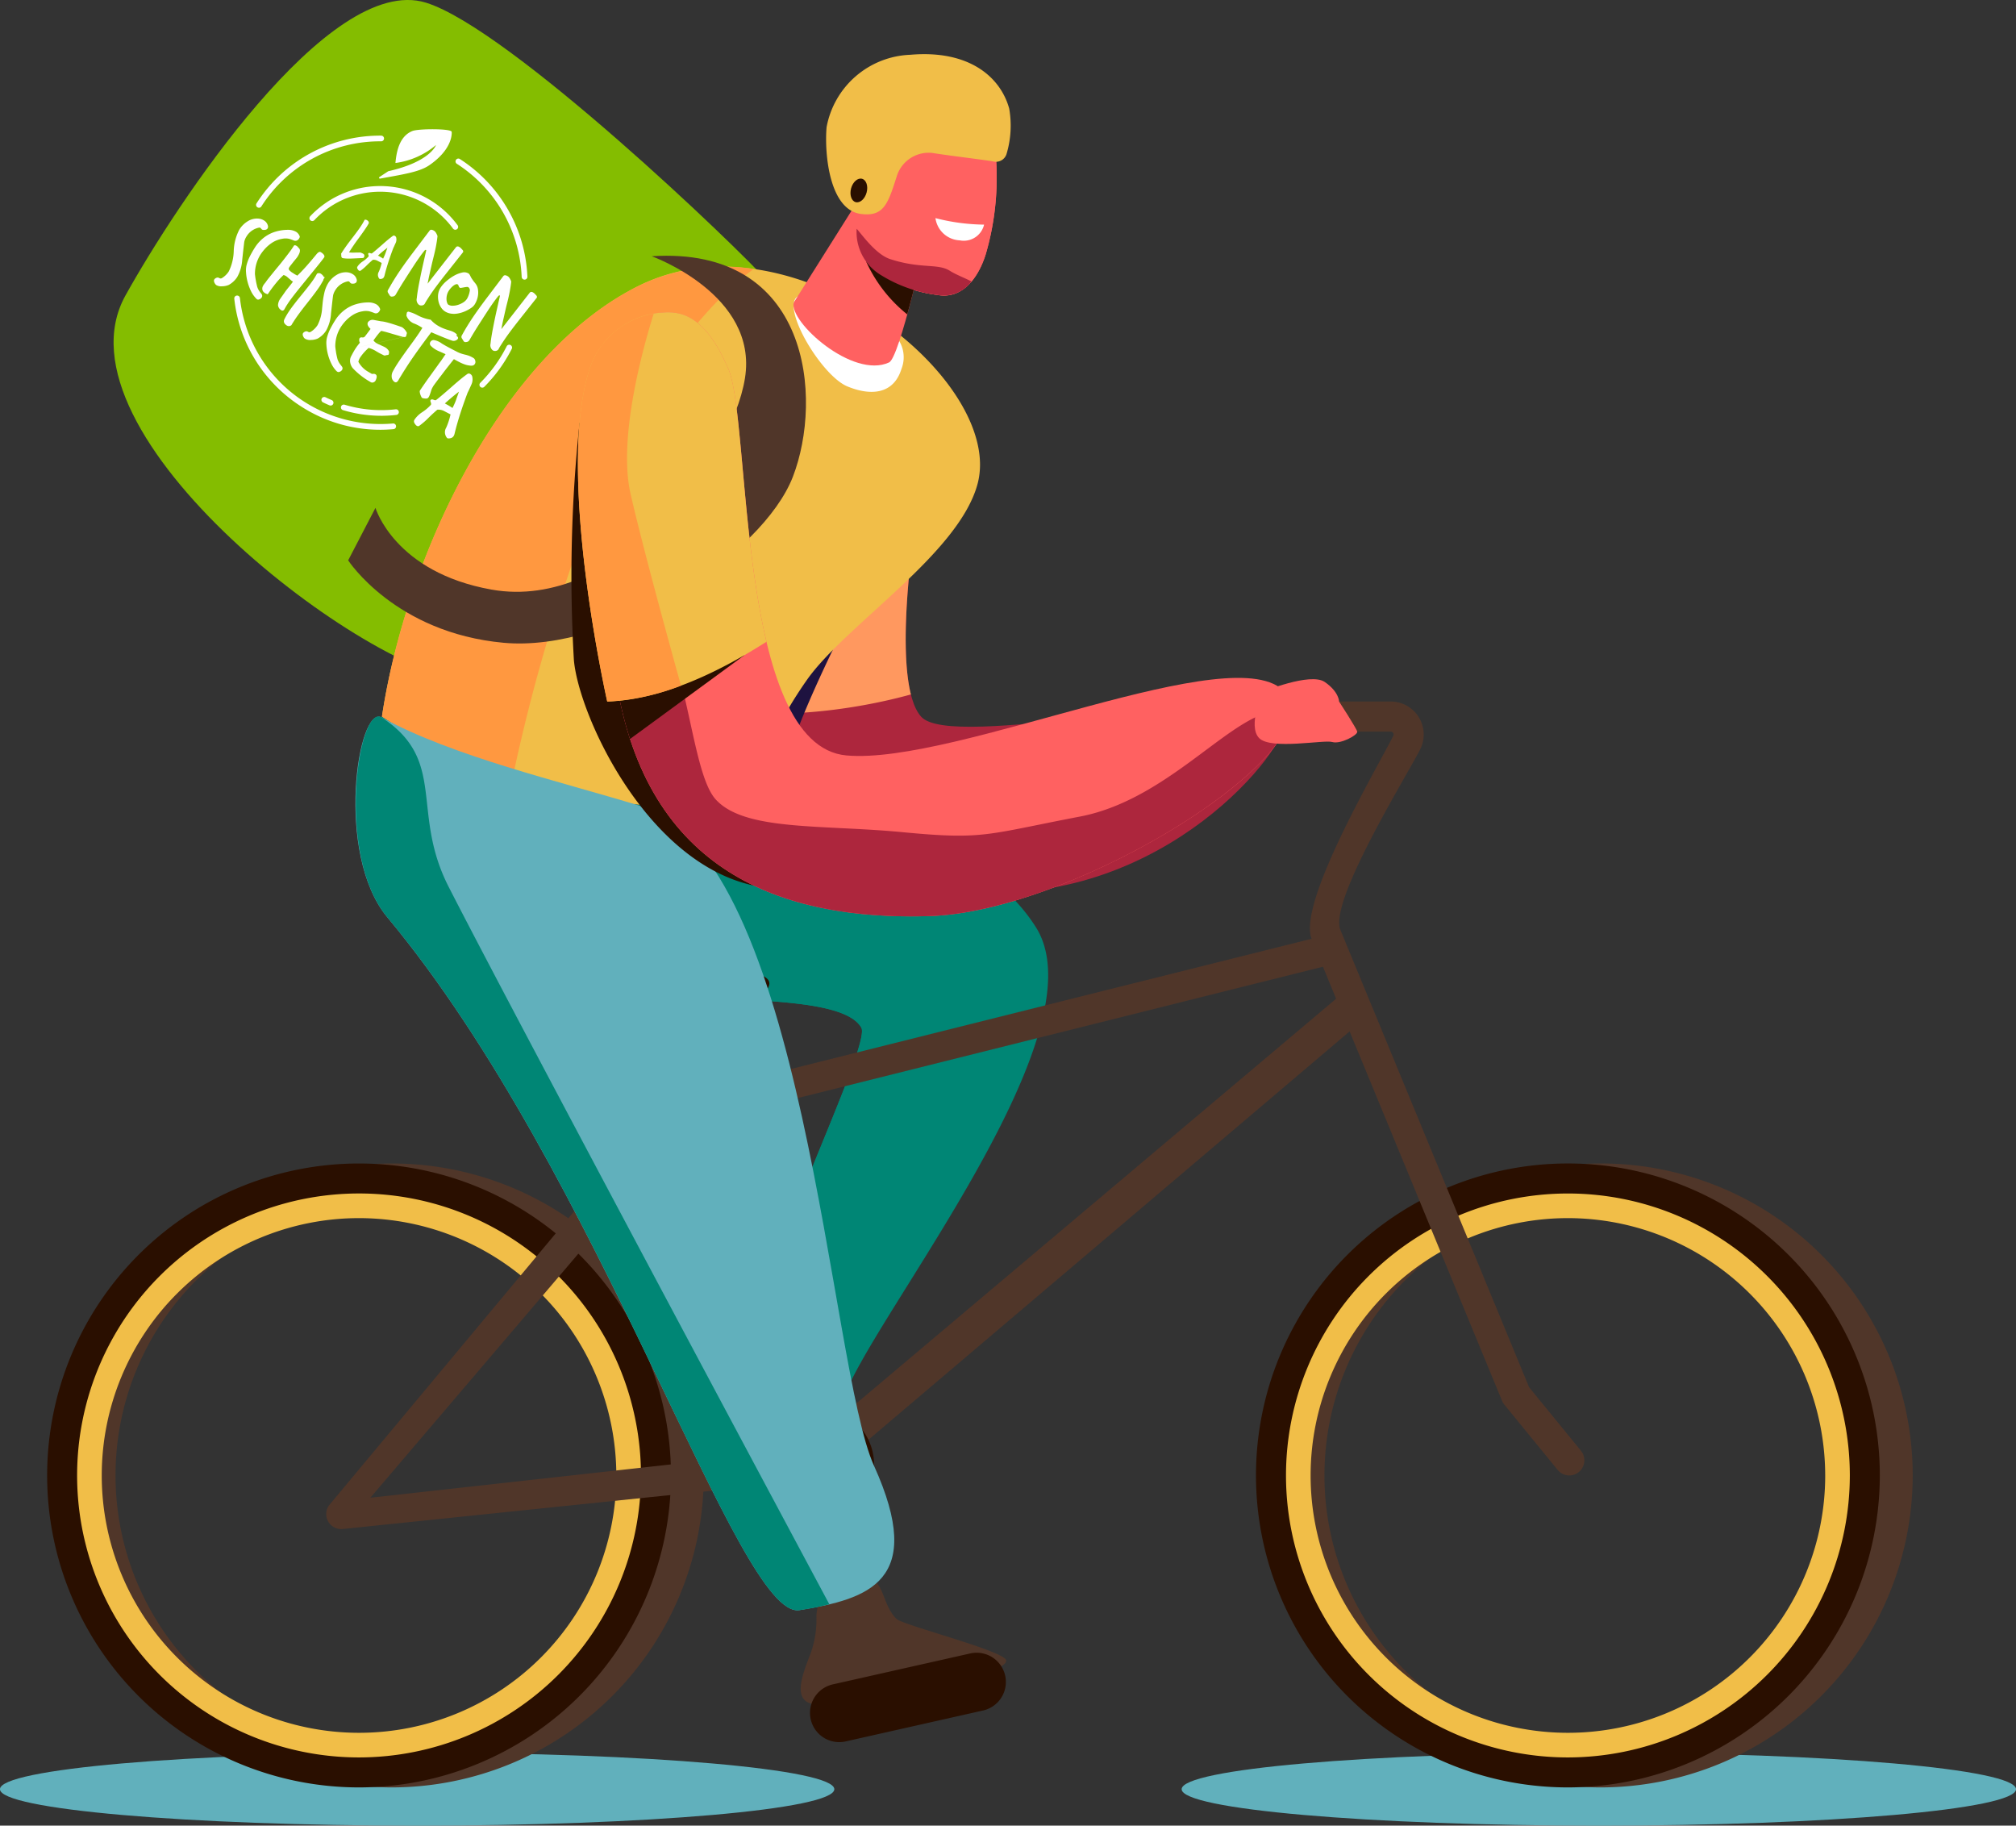 <svg xmlns="http://www.w3.org/2000/svg" width="166.719" height="150.951" viewBox="0 0 166.719 150.951">
  <rect x="0" y="0" width="166.719" height="150.951" fill="#333333" stroke="none"/>
  <g id="delivery-biker" transform="translate(10.094)">
    <path id="Path_8428" data-name="Path 8428" d="M934.817,333.262c0,1.664-15.445,3.014-34.5,3.014s-34.5-1.35-34.5-3.014,15.445-3.014,34.5-3.014S934.817,331.6,934.817,333.262Z" transform="translate(-875.914 -185.324)" fill="#61b0bc"/>
    <path id="Path_8429" data-name="Path 8429" d="M934.817,333.262c0,1.664-15.445,3.014-34.5,3.014s-34.5-1.35-34.5-3.014,15.445-3.014,34.5-3.014S934.817,331.6,934.817,333.262Z" transform="translate(-778.191 -185.324)" fill="#61b0bc"/>
    <path id="Path_5261" data-name="Path 5261" d="M4930.7,1206.533a8.323,8.323,0,0,0,.546-3.147,3.1,3.1,0,0,1,1.751-2.831c.943-.456,2.025-.8,2.689-.46,1.232.639,1.021,2.242,2.178,3.41.5.509,8.776,2.611,9.06,3.4.47,1.313-13.513,4.4-16.129,3.611C4929.426,1210.1,4929.947,1208.441,4930.7,1206.533Z" transform="translate(-4873.822 -1069.651)" fill="#503629"/>
    <path id="Path_5262" data-name="Path 5262" d="M4934.646,1225.818l11.363-2.557a2.417,2.417,0,0,1,2.889,1.827h0a2.417,2.417,0,0,1-1.828,2.889l-11.363,2.557a2.416,2.416,0,0,1-2.888-1.827h0A2.417,2.417,0,0,1,4934.646,1225.818Z" transform="translate(-4875.868 -1086.547)" fill="#2a0f00"/>
    <g id="Group_1885" data-name="Group 1885" transform="translate(-6.196 0)">
      <g id="Group_1872" data-name="Group 1872" transform="translate(27.152 59.252)">
        <path id="Path_5263" data-name="Path 5263" d="M4811.756,944.763c8.905,3.189,20.021,2.785,20.021,2.785s17.77-.246,24.067,9.749c5.844,9.276-15.626,34.707-16.121,39.819s-3.219,4.832-7.76,2.029,10.511-31.682,9.437-33.551c-3.068-5.339-37.335,1.928-39.649-11.813a45.56,45.56,0,0,1,0-13.909A48.794,48.794,0,0,0,4811.756,944.763Z" transform="translate(-4801.221 -939.872)" fill="#008675"/>
        <path id="Path_5264" data-name="Path 5264" d="M4810.437,968.3c9.9,3.848,26.892,4.108,32.017,7.654,9.412,6.513-1.2,19.325-4.786,28-1.4,3.371-4.138,7.5-3.846,11.639-.58-.292-1.2-.644-1.858-1.05-4.54-2.8,10.511-31.682,9.437-33.551-3.068-5.339-37.335,1.928-39.649-11.813a42.784,42.784,0,0,1-.513-8.12C4802.59,963.369,4805.243,966.278,4810.437,968.3Z" transform="translate(-4801.22 -955.272)" fill="#008675"/>
      </g>
      <path id="Path_5265" data-name="Path 5265" d="M5054.222,933.675a5.121,5.121,0,0,1,3.958-1.7c2.31.22,3.9.5,3.243,2.146s-2.418,2.2-4.177,2.087S5050.758,936.2,5054.222,933.675Z" transform="translate(-4957.053 -874.864)" fill="#ad263d"/>
      <path id="Path_5266" data-name="Path 5266" d="M4915.158,882.363s-2.033,12.852.5,15.711,25.211-2.712,29.944,0c1.564.9-7.5,13.825-22.566,14.541s-28.065-10.75-26.27-15.7S4915.158,882.363,4915.158,882.363Z" transform="translate(-4843.387 -838.822)" fill="#ad263d"/>
      <path id="Path_5267" data-name="Path 5267" d="M4776.021,746.225c-2.278-2.6-21.323-20.887-28.243-23.022-8.081-2.493-20.725,16.791-24.848,24.214-6.39,11.507,20.257,31.5,28.391,31.865S4782.1,753.174,4776.021,746.225Z" transform="translate(-4716.454 -722.983)" fill="#84bd00"/>
      <g id="Group_1880" data-name="Group 1880" transform="translate(0 58.007)">
        <g id="Group_1873" data-name="Group 1873" transform="translate(2.715 38.195)">
          <path id="Path_5268" data-name="Path 5268" d="M4763.359,1100.92a25.794,25.794,0,1,0-25.795,25.794A25.824,25.824,0,0,0,4763.359,1100.92Zm-2.942,0a22.853,22.853,0,1,1-22.853-22.853A22.878,22.878,0,0,1,4760.417,1100.92Z" transform="translate(-4711.771 -1075.126)" fill="#503629"/>
        </g>
        <g id="Group_1877" data-name="Group 1877" transform="translate(99.97 38.195)">
          <g id="Group_1874" data-name="Group 1874" transform="translate(2.715)">
            <path id="Path_5269" data-name="Path 5269" d="M5129.3,1100.92a25.795,25.795,0,1,0-25.794,25.794A25.823,25.823,0,0,0,5129.3,1100.92Zm-2.941,0a22.853,22.853,0,1,1-22.853-22.853A22.878,22.878,0,0,1,5126.354,1100.92Z" transform="translate(-5077.706 -1075.126)" fill="#503629"/>
          </g>
          <g id="Group_1875" data-name="Group 1875">
            <path id="Path_5270" data-name="Path 5270" d="M5119.357,1100.92a25.795,25.795,0,1,0-25.795,25.794A25.824,25.824,0,0,0,5119.357,1100.92Zm-2.942,0a22.853,22.853,0,1,1-22.853-22.853A22.878,22.878,0,0,1,5116.416,1100.92Z" transform="translate(-5067.768 -1075.126)" fill="#2a0f00"/>
          </g>
          <g id="Group_1876" data-name="Group 1876" transform="translate(2.48 2.48)">
            <path id="Path_5271" data-name="Path 5271" d="M5123.475,1107.519a23.314,23.314,0,1,0-23.314,23.314A23.341,23.341,0,0,0,5123.475,1107.519Zm-2.036,0a21.278,21.278,0,1,1-21.278-21.278A21.3,21.3,0,0,1,5121.438,1107.519Z" transform="translate(-5076.846 -1084.204)" fill="#f1be48"/>
          </g>
        </g>
        <g id="Group_1878" data-name="Group 1878" transform="translate(0 38.195)">
          <path id="Path_5272" data-name="Path 5272" d="M4753.42,1100.92a25.794,25.794,0,1,0-25.794,25.794A25.824,25.824,0,0,0,4753.42,1100.92Zm-2.941,0a22.853,22.853,0,1,1-22.853-22.853A22.879,22.879,0,0,1,4750.479,1100.92Z" transform="translate(-4701.831 -1075.126)" fill="#2a0f00"/>
        </g>
        <g id="Group_1879" data-name="Group 1879" transform="translate(2.48 40.675)">
          <path id="Path_5273" data-name="Path 5273" d="M4757.538,1107.519a23.315,23.315,0,1,0-23.314,23.314A23.341,23.341,0,0,0,4757.538,1107.519Zm-2.037,0a21.278,21.278,0,1,1-21.278-21.278A21.3,21.3,0,0,1,4755.5,1107.519Z" transform="translate(-4710.909 -1084.204)" fill="#f1be48"/>
        </g>
        <path id="Path_5274" data-name="Path 5274" d="M4890.326,998.186a1.244,1.244,0,0,1-2.2.662l-4.411-5.4a1.246,1.246,0,0,1-.187-.312l-12.606-30.546-43.1,36.569-.01.012c-.02.027-.042.053-.064.078s-.037.039-.055.058-.038.037-.057.055l-.043.035c-.021.018-.045.035-.067.051l-.04.027c-.028.018-.057.035-.086.051l-.029.016a1.24,1.24,0,0,1-.262.1l-.018,0c-.038.009-.076.016-.115.021l-.048,0-.057.006-39.282,4.071h-.057a1.245,1.245,0,0,1-1.031-1.94l27.022-32.411-4.028-9.273a1.245,1.245,0,0,1,2.284-.992l3.842,8.848,52.153-13.041c-1.151-2.961,5.314-13.941,6.759-16.779a.241.241,0,0,0-.214-.35h-13.979a1.245,1.245,0,1,1,0-2.489h13.979a2.73,2.73,0,0,1,2.433,3.968c-1.15,2.258-7.561,12.572-6.593,14.915l15.606,37.817,4.295,5.258A1.234,1.234,0,0,1,4890.326,998.186Zm-65.34-.921-10.324-25.12-24.721,29Zm44.82-37.377-1.092-2.647-52.129,13.032,10.528,25.617Z" transform="translate(-4763.209 -935.316)" fill="#503629"/>
        <path id="Path_5275" data-name="Path 5275" d="M4926.679,1153.59a4.789,4.789,0,1,1-4.789-4.789A4.789,4.789,0,0,1,4926.679,1153.59Z" transform="translate(-4858.291 -1090.479)" fill="#2a0f00"/>
      </g>
      <g id="Group_1881" data-name="Group 1881" transform="translate(53.294 43.541)">
        <path id="Path_5276" data-name="Path 5276" d="M4896.912,897.185a2.494,2.494,0,0,1,.08-.268c1.795-4.948,18.4-14.555,18.4-14.555s-1.479,9.357-.342,13.879C4912.242,897.022,4904.532,898.79,4896.912,897.185Z" transform="translate(-4896.912 -882.363)" fill="#ff985f"/>
      </g>
      <path id="Path_5277" data-name="Path 5277" d="M4904.383,926.164a6.993,6.993,0,0,1-1.582,3.538c-4.426-3.279-6.89-7.079-6.04-9.42a5.681,5.681,0,0,1,.743-1.329l11.55-4.443S4904.713,923.09,4904.383,926.164Z" transform="translate(-4843.387 -862.187)" fill="#1e1240"/>
      <path id="Path_5278" data-name="Path 5278" d="M4842.747,1020c-4.591.659-15.8-.163-17.417-2.995s1.484-3.822,9.856-3.272,17.667,0,15.517,2.419S4847.337,1019.337,4842.747,1020Z" transform="translate(-4791.29 -934.195)" fill="#2a0f00"/>
      <path id="Path_5279" data-name="Path 5279" d="M4813.167,845.8a48.775,48.775,0,0,1-10-4.891c1.98-13.182,9.9-30.058,21.329-35.664,12.656-6.2,30.215,7.875,27.928,16.425-1.546,5.776-10.842,11.609-14.079,16.161a35.752,35.752,0,0,0-5.151,10.753S4822.072,848.992,4813.167,845.8Z" transform="translate(-4775.479 -781.661)" fill="#f1be48"/>
      <path id="Path_5280" data-name="Path 5280" d="M4935.838,814.931a2.618,2.618,0,0,1,.89,3.072c-.648,2.1-2.519,2.261-4.478,1.451s-4.917-5.572-4.376-7.093S4934.051,812.381,4935.838,814.931Z" transform="translate(-4866.075 -787.506)" fill="#fff"/>
      <path id="Path_5281" data-name="Path 5281" d="M4824.491,805.25a16.088,16.088,0,0,1,9.428-1.347c-3.032,2.114-8.208,7.963-11.626,15.514a146.294,146.294,0,0,0-8.341,26.656c-.263-.087-.525-.176-.784-.269a48.765,48.765,0,0,1-10-4.891C4805.142,827.732,4813.057,810.856,4824.491,805.25Z" transform="translate(-4775.479 -781.661)" fill="#ff9840"/>
      <path id="Path_5282" data-name="Path 5282" d="M4797.786,956.468c17.7,21.239,29.013,58.12,34.088,57.292,5.7-.93,10.5-2.359,6.16-11.942-3.721-8.212-5.667-50.38-19.39-54.574-6.679-2.042-15.373-4.053-21.316-7.293C4795.343,938.868,4793.433,951.244,4797.786,956.468Z" transform="translate(-4769.656 -880.628)" fill="#61b0bc"/>
      <path id="Path_5283" data-name="Path 5283" d="M4797.872,956.416c17.7,21.239,29.015,58.132,34.088,57.291a20.561,20.561,0,0,0,2.465-.488s-25.566-47.749-31.478-59.314c-3.179-6.219-.089-10.419-5.533-14.007C4795.526,938.654,4793.518,951.192,4797.872,956.416Z" transform="translate(-4769.741 -880.576)" fill="#008675"/>
      <path id="Path_5284" data-name="Path 5284" d="M4818.063,800.429s8.824,3.16,7.709,10.086-10.646,19.313-20.957,17.477c-8.026-1.429-9.6-6.758-9.6-6.758l-2.257,4.339s3.884,5.992,12.848,6.816,21.422-7.235,23.93-13.73S4831.169,799.578,4818.063,800.429Z" transform="translate(-4768.063 -779.242)" fill="#503629"/>
      <path id="Path_5285" data-name="Path 5285" d="M4861.109,850.918a119.529,119.529,0,0,0-.472,19.619c.394,4.529,5.952,16.729,14.877,18.652C4882.127,890.614,4861.109,850.918,4861.109,850.918Z" transform="translate(-4817.076 -815.967)" fill="#2a0f00"/>
      <path id="Path_5286" data-name="Path 5286" d="M4872.136,817.517c1.541-.11,3.508.3,5.388,4.681s.654,31.137,9.758,31.946,32.2-9.923,36.284-5.212-17.173,18.119-29.415,18.495-23.393-3.674-25.9-19.443S4863.644,818.123,4872.136,817.517Z" transform="translate(-4821.181 -791.681)" fill="#ff6161"/>
      <path id="Path_5287" data-name="Path 5287" d="M4870.854,907.481c-.441-2.78-.87-5.507-1.231-8.118a13.524,13.524,0,0,1,2.317.76c4.844,2.113,4.741,14.521,7.131,17.152s8.7,2.067,15.456,2.711,6.871.2,14.672-1.292,13.156-9.407,16.97-8.68a4.864,4.864,0,0,1,.488.12c-.683,5.624-18.919,16.453-29.9,16.79C4884.513,927.3,4873.36,923.25,4870.854,907.481Z" transform="translate(-4823.783 -851.178)" fill="#ad263d"/>
      <path id="Path_5288" data-name="Path 5288" d="M5068.02,929.59s3.948-1.629,5.138-.815,1.19,1.621,1.19,1.621,1.441,2.213,1.5,2.489-1.377,1.061-2.067.856-5.087.673-6.051-.33S5068.02,929.59,5068.02,929.59Z" transform="translate(-4967.506 -872.389)" fill="#ff6161"/>
      <g id="Group_1883" data-name="Group 1883" transform="translate(61.717 4.477)">
        <path id="Path_5289" data-name="Path 5289" d="M4934.092,777.782l-6.328,10.049c-.4,1.585,4.894,6.345,7.89,4.946.877-.409,3.034-10.19,3.034-10.19Z" transform="translate(-4927.742 -767.288)" fill="#ff6161"/>
        <path id="Path_5290" data-name="Path 5290" d="M4951.389,760.044l-3.949,5.542a4.152,4.152,0,0,0,1.323,5.637,11.472,11.472,0,0,0,4.786,1.707c1.831.338,3.265-1.073,3.988-3.386a22.642,22.642,0,0,0,.863-7.652C4958.2,758.2,4954.229,756.621,4951.389,760.044Z" transform="translate(-4941.627 -753.019)" fill="#ff6161"/>
        <path id="Path_5291" data-name="Path 5291" d="M4951.389,760.044l-3.949,5.542a4.152,4.152,0,0,0,1.323,5.637,11.472,11.472,0,0,0,4.786,1.707c1.831.338,3.265-1.073,3.988-3.386a22.642,22.642,0,0,0,.863-7.652C4958.2,758.2,4954.229,756.621,4951.389,760.044Z" transform="translate(-4941.627 -753.019)" fill="#ff6161"/>
        <path id="Path_5292" data-name="Path 5292" d="M4953.02,768.393a5.885,5.885,0,0,1,.265-1.232c.238-.765.415-1.958-.894-1.753-1.9.3-2.952,4.445-1.156,5.345C4952.567,771.421,4952.924,769.451,4953.02,768.393Z" transform="translate(-4944.143 -758.278)" fill="#ff6161"/>
        <path id="Path_5293" data-name="Path 5293" d="M4953.982,803.3l-4.229-1.162a11.914,11.914,0,0,0,3.4,4.372C4953.45,805.44,4953.737,804.305,4953.982,803.3Z" transform="translate(-4943.74 -784.99)" fill="#2a0f00"/>
        <g id="Group_1882" data-name="Group 1882" transform="translate(5.221 14.437)">
          <path id="Path_5294" data-name="Path 5294" d="M4949.647,794.731c-1.183-.381-2.291-1.959-2.784-2.514a4.138,4.138,0,0,0,1.905,3.767,11.466,11.466,0,0,0,4.786,1.707,2.88,2.88,0,0,0,2.809-1.115c-.542-.283-1.285-.562-1.785-.877C4953.564,795.057,4952.219,795.561,4949.647,794.731Z" transform="translate(-4946.854 -792.217)" fill="#ad263d"/>
        </g>
        <path id="Path_5295" data-name="Path 5295" d="M4943.515,749.367a2.765,2.765,0,0,1,2.879-1.83c1.619.255,3.727.492,5.039.7a.916.916,0,0,0,1.131-.626,8.169,8.169,0,0,0,.217-3.734c-.714-2.608-3.309-4.878-8.177-4.454a7.32,7.32,0,0,0-6.926,5.985c-.188,2.2.227,6.822,2.824,7.173C4942.446,752.844,4942.764,751.7,4943.515,749.367Z" transform="translate(-4934.936 -739.371)" fill="#f1be48"/>
        <path id="Path_5296" data-name="Path 5296" d="M4970.735,789a16.762,16.762,0,0,0,4.022.538,1.724,1.724,0,0,1-2.014,1.3A2.124,2.124,0,0,1,4970.735,789Z" transform="translate(-4958.99 -775.442)" fill="#fff"/>
        <path id="Path_5297" data-name="Path 5297" d="M4946.34,778.2c-.146.533-.552.886-.905.789s-.521-.608-.376-1.141.552-.886.906-.789S4946.487,777.669,4946.34,778.2Z" transform="translate(-4940.29 -766.753)" fill="#2a0f00"/>
      </g>
      <path id="Path_5298" data-name="Path 5298" d="M4884.858,921.267l-9.466,6.932a31,31,0,0,1-1.086-4.516l4.651-2.416Z" transform="translate(-4827.188 -867.097)" fill="#2a0f00"/>
      <g id="Group_1884" data-name="Group 1884" transform="translate(43.895 25.822)">
        <path id="Path_5299" data-name="Path 5299" d="M4869.568,817.517c1.541-.11,3.509.3,5.389,4.681,1.17,2.727,1.137,14.134,3.144,22.548-2.056,1.291-7.652,4.778-13.169,4.942-.034-.19-4.275-18.928-1.458-27.49A6.768,6.768,0,0,1,4869.568,817.517Z" transform="translate(-4862.508 -817.503)" fill="#f1be48"/>
      </g>
      <path id="Path_5300" data-name="Path 5300" d="M4871.031,848.684a19.375,19.375,0,0,1-6.1,1.314c-.034-.19-4.275-18.927-1.458-27.49a6.68,6.68,0,0,1,5.3-4.579c-.9,2.869-2.958,10.292-1.915,14.879C4867.789,836.894,4869.883,844.548,4871.031,848.684Z" transform="translate(-4818.613 -791.991)" fill="#ff9840"/>
    </g>
    <g id="Group_1886" data-name="Group 1886" transform="translate(7.6 10.686)">
      <path id="Tracciato_1" data-name="Tracciato 1" d="M4806.573,852.014" transform="translate(-4791.754 -827.45)" fill="#fff"/>
      <g id="Raggruppa_1" data-name="Raggruppa 1" transform="translate(21.955 17.825)">
        <path id="Tracciato_2" data-name="Tracciato 2" d="M4832.806,830.85a.234.234,0,0,1-.071-.324.242.242,0,0,1,.032-.04,11.808,11.808,0,0,0,2.179-3.011.235.235,0,1,1,.419.212,12.278,12.278,0,0,1-2.267,3.131A.234.234,0,0,1,4832.806,830.85Z" transform="translate(-4832.697 -827.345)" fill="#fff"/>
      </g>
      <g id="Raggruppa_2" data-name="Raggruppa 2" transform="translate(19.952 2.408)">
        <path id="Tracciato_3" data-name="Tracciato 3" d="M4830.967,780.9a.237.237,0,0,1-.107-.189,11.715,11.715,0,0,0-5.379-9.361.235.235,0,0,1,.24-.4l.013.008a12.185,12.185,0,0,1,5.6,9.737.235.235,0,0,1-.226.245.238.238,0,0,1-.136-.036Z" transform="translate(-4825.365 -770.913)" fill="#fff"/>
      </g>
      <g id="Raggruppa_3" data-name="Raggruppa 3" transform="translate(3.484 0.529)">
        <path id="Tracciato_4" data-name="Tracciato 4" d="M4765.194,769.957a.236.236,0,0,1-.072-.325,12.106,12.106,0,0,1,10.308-5.6.235.235,0,1,1,0,.47,11.64,11.64,0,0,0-9.909,5.384.234.234,0,0,1-.324.071Z" transform="translate(-4765.085 -764.032)" fill="#fff"/>
      </g>
      <g id="Raggruppa_4" data-name="Raggruppa 4" transform="translate(1.674 13.748)">
        <path id="Tracciato_5" data-name="Tracciato 5" d="M4764,821.6a12.122,12.122,0,0,1-5.533-8.919.235.235,0,0,1,.467-.051,11.7,11.7,0,0,0,12.654,10.376.235.235,0,1,1,.048.468h-.006A12.052,12.052,0,0,1,4764,821.6Z" transform="translate(-4758.461 -812.424)" fill="#fff"/>
      </g>
      <g id="Raggruppa_5" data-name="Raggruppa 5" transform="translate(7.895 4.697)">
        <path id="Tracciato_6" data-name="Tracciato 6" d="M4781.34,782.147a.214.214,0,0,1-.035-.027.234.234,0,0,1-.01-.332h0a7.949,7.949,0,0,1,12.181.733.235.235,0,1,1-.372.287l-.006-.008a7.477,7.477,0,0,0-11.461-.689A.235.235,0,0,1,4781.34,782.147Z" transform="translate(-4781.23 -779.291)" fill="#fff"/>
      </g>
      <g id="Raggruppa_6" data-name="Raggruppa 6" transform="translate(0 7.385)">
        <path id="Tracciato_7" data-name="Tracciato 7" d="M4752.432,794.536c-.107-.158-.128-.286-.064-.385a.419.419,0,0,1,.246-.142.316.316,0,0,1,.168.045.188.188,0,0,0,.2.006,1.77,1.77,0,0,0,.579-.563,4.082,4.082,0,0,0,.407-1.69,4.1,4.1,0,0,1,.461-1.759,2.1,2.1,0,0,1,.691-.689,1.435,1.435,0,0,1,.939-.218,1,1,0,0,1,.383.131.713.713,0,0,1,.355.467.271.271,0,0,1-.031.209c-.062.1-.188.139-.377.122a.174.174,0,0,1-.076-.028.169.169,0,0,1-.054-.045.506.506,0,0,0-.092-.1.154.154,0,0,0-.117-.013,1.568,1.568,0,0,0-1.02.717,1.365,1.365,0,0,0-.188.44q-.009.046-.053.423t-.119,1.076a3.314,3.314,0,0,1-.414,1.426,1.962,1.962,0,0,1-.7.653,1.426,1.426,0,0,1-.538.112.8.8,0,0,1-.482-.091A.373.373,0,0,1,4752.432,794.536Z" transform="translate(-4752.332 -789.132)" fill="#fff"/>
        <path id="Tracciato_8" data-name="Tracciato 8" d="M4762.874,798.226a2.3,2.3,0,0,1-.449-.645,4.185,4.185,0,0,1-.282-.778,3.993,3.993,0,0,1-.119-.756,1.956,1.956,0,0,1,.04-.582,3.788,3.788,0,0,1,.307-.8c.13-.246.247-.45.351-.612a3.21,3.21,0,0,1,.866-.94,2.927,2.927,0,0,1,.872-.428,3.641,3.641,0,0,1,1.042-.152,1.315,1.315,0,0,1,.664.165.734.734,0,0,1,.295.366c.022.041,0,.106-.053.195a.418.418,0,0,1-.172.155.321.321,0,0,1-.257,0,3.607,3.607,0,0,0-.394-.138,1.407,1.407,0,0,0-.574,0,2.164,2.164,0,0,0-.421.114,2.228,2.228,0,0,0-.462.244,3.111,3.111,0,0,0-.478.405,3.653,3.653,0,0,0-.461.592,2.98,2.98,0,0,0-.427,1.574c.018.156.036.3.059.428s.042.237.062.325.04.176.061.262a1.326,1.326,0,0,0,.145.326,1.666,1.666,0,0,0,.114.162c.05.063.09.114.12.154a.242.242,0,0,1,0,.26.393.393,0,0,1-.214.163.189.189,0,0,1-.212-.033Z" transform="translate(-4759.372 -791.601)" fill="#fff"/>
        <path id="Tracciato_9" data-name="Tracciato 9" d="M4769.418,800.165a.947.947,0,0,1-.106-.084c-.042-.037-.086-.076-.134-.116l-.133-.116a.881.881,0,0,0-.093-.074.84.84,0,0,0-.231-.107,5.968,5.968,0,0,0-.595.631,11.651,11.651,0,0,0-.714.96.9.9,0,0,1-.215-.086.739.739,0,0,1-.127-.1.368.368,0,0,1-.089-.145.467.467,0,0,1-.017-.193.569.569,0,0,1,.1-.239,1.354,1.354,0,0,1,.107-.144,1.474,1.474,0,0,0,.094-.122c.035-.054.1-.144.2-.27s.219-.273.356-.442.285-.352.449-.548.323-.394.477-.592.3-.386.433-.563.241-.329.323-.458l.057-.088a.109.109,0,0,1,.146-.052h0a.95.95,0,0,1,.127.061l.183.2a.258.258,0,0,1,.058.146.541.541,0,0,1-.022.172,1.086,1.086,0,0,1-.077.184c-.033.062-.066.121-.1.175a1.669,1.669,0,0,1-.128.167l-.192.235-.2.253a2.639,2.639,0,0,0-.164.223.181.181,0,0,0,0,.231,1.255,1.255,0,0,0,.281.227l.088.057a1.708,1.708,0,0,0,.167.1.984.984,0,0,1,.1.054l.03.019q.351-.336.742-.776t.864-1.018c.131-.151.238-.2.319-.159l.067.042a.7.7,0,0,1,.206.189.221.221,0,0,1,.036.195c-.08.114-.2.269-.354.463s-.33.411-.524.65-.4.49-.613.754-.422.52-.623.769-.384.483-.548.7-.294.4-.388.55c-.051.078-.1.154-.141.227s-.083.145-.123.217a.2.2,0,0,1-.1.078.119.119,0,0,1-.116-.007.549.549,0,0,1-.3-.427,1,1,0,0,1,.2-.555c.019-.029.044-.068.08-.115l.108-.153c.038-.055.074-.106.108-.154s.061-.086.08-.115.068-.1.129-.177.125-.161.195-.248.136-.171.2-.252.108-.144.135-.188Z" transform="translate(-4762.964 -795)" fill="#fff"/>
        <path id="Tracciato_10" data-name="Tracciato 10" d="M4776.5,806.675c-.107.167-.249.37-.427.609s-.392.517-.643.833q-.333.42-.581.752c-.022.029-.044.057-.064.086-.179.242-.324.449-.434.62l-.12.188c-.041.061-.077.126-.113.192a.324.324,0,0,1-.414.015c-.206-.145-.262-.31-.172-.495.019-.04.041-.08.061-.122s.055-.1.084-.154c.054-.094.112-.19.174-.288.107-.167.25-.366.426-.6s.394-.505.649-.819.474-.585.651-.814.319-.426.426-.593c.042-.064.08-.128.117-.19s.073-.128.109-.195a.308.308,0,0,1,.34.021.686.686,0,0,1,.228.259.107.107,0,0,1,.058.007c.015.009.006.038-.026.088a.357.357,0,0,0-.054.069c-.013.02-.017.031-.012.034l0,.042c-.039.072-.081.146-.125.22S4776.545,806.6,4776.5,806.675Z" transform="translate(-4767.708 -801.145)" fill="#fff"/>
        <path id="Tracciato_11" data-name="Tracciato 11" d="M4781.128,810.221a1.948,1.948,0,0,1-.7.653,1.427,1.427,0,0,1-.539.112.811.811,0,0,1-.481-.091.37.37,0,0,1-.111-.1c-.106-.158-.127-.286-.065-.384a.427.427,0,0,1,.247-.142.328.328,0,0,1,.168.046.187.187,0,0,0,.2.006,1.782,1.782,0,0,0,.579-.563,3.546,3.546,0,0,0,.376-1.393c.011-.1.021-.194.03-.3a7.027,7.027,0,0,1,.148-.951,2.7,2.7,0,0,1,.313-.808,2.131,2.131,0,0,1,.644-.66l.049-.029a1.447,1.447,0,0,1,.881-.225.5.5,0,0,1,.058.007.994.994,0,0,1,.383.132.713.713,0,0,1,.356.466.267.267,0,0,1-.03.209c-.063.1-.189.139-.378.122a.172.172,0,0,1-.076-.028.183.183,0,0,1-.055-.045.5.5,0,0,0-.091-.1.152.152,0,0,0-.117-.012,1.572,1.572,0,0,0-1.02.717,1.4,1.4,0,0,0-.188.44c0,.018-.01.068-.02.15s-.02.159-.033.273q-.043.376-.119,1.076A3.34,3.34,0,0,1,4781.128,810.221Z" transform="translate(-4771.857 -800.948)" fill="#fff"/>
        <path id="Tracciato_12" data-name="Tracciato 12" d="M4787.659,820.081a.4.4,0,0,1-.214.163.191.191,0,0,1-.213-.033l-.021-.014a2.226,2.226,0,0,1-.4-.546c-.018-.032-.034-.066-.05-.1a4.235,4.235,0,0,1-.236-.608c-.017-.056-.031-.113-.047-.17a3.949,3.949,0,0,1-.117-.755,1.908,1.908,0,0,1,.039-.582,3.764,3.764,0,0,1,.308-.8c.129-.245.247-.449.351-.611a3.219,3.219,0,0,1,.866-.94,2.919,2.919,0,0,1,.871-.428,3.637,3.637,0,0,1,1.042-.152,1.312,1.312,0,0,1,.663.165.742.742,0,0,1,.176.156.729.729,0,0,1,.12.21c.022.041,0,.106-.053.195a.412.412,0,0,1-.17.155.312.312,0,0,1-.239,0l-.019-.007a3.49,3.49,0,0,0-.4-.138,1.394,1.394,0,0,0-.573,0,2.154,2.154,0,0,0-.421.114,2.183,2.183,0,0,0-.462.244,3.008,3.008,0,0,0-.478.4,3.625,3.625,0,0,0-.462.591,2.989,2.989,0,0,0-.426,1.574c.017.147.034.281.055.4l0,.024c.022.128.043.236.062.325s.04.175.06.261a.874.874,0,0,0,.062.166c.022.049.051.1.083.16a1.527,1.527,0,0,0,.115.161c.051.062.088.115.119.155A.24.24,0,0,1,4787.659,820.081Z" transform="translate(-4777.061 -807.571)" fill="#fff"/>
        <path id="Tracciato_13" data-name="Tracciato 13" d="M4798.149,821.183a.124.124,0,0,1-.114.063c-.118-.021-.258-.052-.416-.1s-.343-.1-.552-.161-.392-.117-.552-.161-.3-.075-.415-.1a2.031,2.031,0,0,0-.249.266c-.108.132-.24.307-.394.526a.909.909,0,0,0,.243.219,1.481,1.481,0,0,0,.152.081l.218.1.219.1a1.346,1.346,0,0,1,.152.08.806.806,0,0,1,.3.315.6.6,0,0,1-.021.257.107.107,0,0,1-.1.049l-.053.007a.922.922,0,0,0-.117.029.206.206,0,0,1-.186-.035,5.4,5.4,0,0,1-.595-.319,2.3,2.3,0,0,0-.61-.266,4.064,4.064,0,0,0-.69.772,1.041,1.041,0,0,0-.158.377,2.1,2.1,0,0,0,.858.849c.034.022.067.043.1.06a1.214,1.214,0,0,1,.108.065.24.24,0,0,0,.161.024.229.229,0,0,1,.146.016.068.068,0,0,0,.023.01.058.058,0,0,1,.023.01c.118.076.127.229.025.463,0,.01-.011.021-.016.032a.13.13,0,0,1-.014.032.331.331,0,0,1-.179.14.271.271,0,0,1-.221-.021c-.043-.028-.089-.055-.134-.082s-.091-.053-.135-.081a6.148,6.148,0,0,1-1.188-.967.954.954,0,0,1-.229-.469.785.785,0,0,1,.063-.52c.059-.114.116-.223.173-.325s.114-.2.177-.3c.022-.035.044-.069.067-.1m0,0v0h0q.06-.09.123-.172.1-.129.193-.245a.421.421,0,0,1-.029-.361l.021-.031a.233.233,0,0,1,.187-.047.265.265,0,0,0,.2-.037c.052-.059.1-.121.148-.185q.123-.161.356-.477-.357-.333-.206-.568a.471.471,0,0,1,.476-.173l.508.094.085.016a2.637,2.637,0,0,1,.395.066c.139.033.288.074.451.123.145.045.285.09.424.136l.418.143a.353.353,0,0,1,.093.049,1.134,1.134,0,0,1,.365.451c-.008.023-.021.068-.035.135a.524.524,0,0,1-.043.139Z" transform="translate(-4782.267 -811.437)" fill="#fff"/>
        <path id="Tracciato_14" data-name="Tracciato 14" d="M4806.68,822.968a.753.753,0,0,1-.053.075.581.581,0,0,1-.052.056.171.171,0,0,1-.217.016.529.529,0,0,1-.234-.4.8.8,0,0,1,.1-.483q.152-.286.347-.588.311-.486,1.05-1.5.312-.423.551-.763c.158-.227.293-.426.4-.6l.089-.14-.1-.061c-.058-.038-.127-.078-.207-.122s-.17-.088-.273-.133c-.061-.025-.107-.043-.141-.055a.624.624,0,0,1-.133-.069,1.072,1.072,0,0,1-.466-.569,1.874,1.874,0,0,1,.039-.255.185.185,0,0,1,.122-.078c.094.026.2.061.317.1a4.074,4.074,0,0,1,.419.19,3.415,3.415,0,0,0,1.108.378,2.479,2.479,0,0,0,.537.458,3.085,3.085,0,0,0,.686.324c.033.014.086.033.162.056l.233.072a1.47,1.47,0,0,1,.379.17.478.478,0,0,1,.045.035.409.409,0,0,0,.046.034q.11.071.059.152l-.02.029q.2.128.115.26a.437.437,0,0,1-.449.149q-.273-.092-.682-.256t-1.06-.445q-.667.88-1.185,1.607t-.918,1.353c-.1.158-.2.312-.291.463s-.187.3-.279.46Z" transform="translate(-4791.424 -809.605)" fill="#fff"/>
        <path id="Tracciato_15" data-name="Tracciato 15" d="M4815.714,829.78a1.25,1.25,0,0,0-.146.317c-.031.108-.07.226-.118.355a.965.965,0,0,1-.088.184.229.229,0,0,1-.17.12,1.16,1.16,0,0,1-.277-.022.241.241,0,0,1-.1-.035.261.261,0,0,1-.069-.1,1.533,1.533,0,0,1-.072-.171,1.052,1.052,0,0,1-.047-.186.271.271,0,0,1,.007-.141c.221-.335.452-.667.69-1l.8-1.109q.116-.166.179-.248c.042-.056.075-.1.1-.131l.046-.074c.011-.017.029-.042.051-.071s.053-.073.089-.13.092-.14.17-.249q-.232-.107-.488-.219a2.868,2.868,0,0,1-.359-.178,1.84,1.84,0,0,1-.388-.311.261.261,0,0,1,0-.339.3.3,0,0,1,.3-.116,1.525,1.525,0,0,1,.611.271c.142.091.315.191.518.3s.467.248.79.413a2.44,2.44,0,0,0,.364.145c.11.033.216.061.319.084a2.585,2.585,0,0,1,.313.1,1.987,1.987,0,0,1,.357.188.334.334,0,0,1,.115.2.318.318,0,0,1-.021.251.3.3,0,0,1-.213.154.808.808,0,0,1-.236-.006,1.71,1.71,0,0,1-.238-.043,2.215,2.215,0,0,1-.266-.087q-.146-.057-.337-.154c-.129-.064-.279-.146-.452-.243-.14.174-.282.355-.431.544s-.3.38-.444.572-.291.381-.43.565-.27.361-.393.532Z" transform="translate(-4797.604 -815.874)" fill="#fff"/>
        <path id="Tracciato_16" data-name="Tracciato 16" d="M4812.914,839.831a2.221,2.221,0,0,1,.6-.581,3.746,3.746,0,0,0,.743-.625.231.231,0,0,0-.011-.194c-.034-.1-.042-.162-.023-.191a.12.12,0,0,1,.076-.055.284.284,0,0,1,.2.033c.1.034.161.037.192.008q.363-.276,1.3-1.1c.272-.241.515-.448.724-.621s.4-.317.563-.433a.214.214,0,0,1,.25.015.336.336,0,0,1,.141.184,1.017,1.017,0,0,1-.074.7l-.149.33q-.076.168-.156.325-.371.986-.635,1.819t-.433,1.534a.751.751,0,0,1-.088.234.4.4,0,0,1-.29.177.412.412,0,0,1-.236-.006.729.729,0,0,1-.084-.874,5.78,5.78,0,0,0,.355-1.091l-.53-.277a.992.992,0,0,0-.562-.111q-.111.094-.294.258c-.121.109-.268.248-.438.415a5.888,5.888,0,0,1-.766.661.171.171,0,0,1-.2-.006l-.049-.031a.173.173,0,0,1-.045-.05q-.2-.229-.116-.386Zm3.129-.944q.078-.156.154-.322c.049-.11.1-.227.141-.35s.078-.227.119-.339.08-.225.119-.339c-.412.318-.8.643-1.166.977a5.93,5.93,0,0,1,.633.374Z" transform="translate(-4796.315 -823.225)" fill="#fff"/>
        <path id="Tracciato_17" data-name="Tracciato 17" d="M4792.737,792.573a.147.147,0,0,1-.083.065l-.5.023-.345.016-.167.006c-.1,0-.191,0-.278,0a2.482,2.482,0,0,1-.366-.032.153.153,0,0,1-.068-.023.192.192,0,0,1-.071-.17l-.015-.183.069-.109q.137-.213.323-.477c.1-.144.217-.3.346-.469l.091-.119c.108-.14.208-.272.3-.393q.364-.48.535-.748.082-.128.152-.247c.045-.08.089-.159.131-.239a.263.263,0,0,1,.2.04q.188.12.129.277c-.021.033-.043.067-.064.105s-.045.078-.073.121q-.122.191-.289.43c-.111.159-.24.338-.385.536-.073.1-.142.192-.206.281-.079.108-.149.21-.214.305q-.123.181-.222.331l-.082.129-.088.139a1.265,1.265,0,0,0,.177.021c.087.005.191.007.315,0l.191-.005h.109a1.385,1.385,0,0,1,.191.008.75.75,0,0,0,.093.046.72.72,0,0,1,.1.048.179.179,0,0,1,.093.171A.278.278,0,0,1,4792.737,792.573Z" transform="translate(-4780.327 -789.375)" fill="#fff"/>
        <path id="Tracciato_18" data-name="Tracciato 18" d="M4797.955,797.588q.113-.47.29-1.028c.1-.32.221-.666.357-1.036.022-.06.045-.121.069-.182s.07-.143.1-.218.068-.149.1-.221a.689.689,0,0,0,.049-.469.219.219,0,0,0-.1-.124.142.142,0,0,0-.167-.01c-.048.034-.1.072-.154.114s-.144.112-.223.177-.153.126-.237.2-.161.139-.248.217q-.625.552-.868.737c-.021.019-.065.017-.129-.006a.2.2,0,0,0-.132-.022.08.08,0,0,0-.05.037c-.014.02-.008.063.015.128a.156.156,0,0,1,.007.129,2.489,2.489,0,0,1-.5.419,1.506,1.506,0,0,0-.4.389l-.028.045q-.053.1.078.258a.093.093,0,0,0,.031.034l.031.02a.114.114,0,0,0,.136,0,4,4,0,0,0,.514-.443q.171-.169.293-.278c.082-.073.147-.13.2-.173a.668.668,0,0,1,.377.075l.355.185a3.851,3.851,0,0,1-.239.731.488.488,0,0,0,.057.585.273.273,0,0,0,.158,0,.3.3,0,0,0,.047-.011.254.254,0,0,0,.147-.108A.573.573,0,0,0,4797.955,797.588Zm.081-1.854c-.03.083-.062.161-.095.235s-.068.145-.1.216a4.028,4.028,0,0,0-.424-.251c.214-.2.439-.386.678-.573l.1-.081c-.025.076-.052.152-.08.227-.006.017-.012.036-.019.054q-.031.086-.06.173Z" transform="translate(-4783.851 -792.871)" fill="#fff"/>
        <path id="Tracciato_19" data-name="Tracciato 19" d="M4805.115,797.239q.238-.418.53-.875.5-.78,1.338-1.894l1.417-1.873q.11-.157.392.022a.537.537,0,0,1,.132.148,1.171,1.171,0,0,1,.132.281c-.02.2-.056.455-.111.759s-.136.66-.24,1.071-.183.776-.266,1.137-.149.683-.2.964l2.34-3.006c.074-.092.175-.1.307-.011a.725.725,0,0,1,.141.12l.116.127a.185.185,0,0,1,.03.164l-1.466,1.852c-.294.372-.555.713-.785,1.023s-.43.6-.6.862l-.162.254a3,3,0,0,0-.158.278.307.307,0,0,1-.216.136.353.353,0,0,1-.259-.045.535.535,0,0,1-.184-.554c.018-.2.053-.445.1-.728s.109-.593.176-.931.144-.7.229-1.078.175-.775.267-1.179c.009-.036.007-.058-.008-.068-.035-.022-.079,0-.133.061-.132.164-.269.345-.408.542s-.281.4-.422.617-.279.429-.419.645l-.391.611c-.12.187-.237.376-.354.568s-.231.389-.347.591l-.02.03a.322.322,0,0,1-.295.185.183.183,0,0,1-.143-.019.32.32,0,0,1-.105-.129l-.1-.156a.227.227,0,0,1,0-.252Z" transform="translate(-4790.569 -791.597)" fill="#fff"/>
        <path id="Tracciato_20" data-name="Tracciato 20" d="M4827.425,811.008c.158-.279.335-.57.53-.875q.5-.78,1.338-1.894l1.418-1.874c.074-.1.2-.1.391.022a.523.523,0,0,1,.133.148,1.156,1.156,0,0,1,.132.281c-.019.2-.056.455-.112.759s-.134.66-.24,1.071-.182.776-.265,1.137-.15.683-.2.964l2.341-3.006c.072-.092.174-.1.307-.011a.781.781,0,0,1,.141.12l.117.127a.182.182,0,0,1,.029.164l-1.466,1.852q-.441.558-.784,1.023t-.6.862l-.163.254a3.035,3.035,0,0,0-.158.278.307.307,0,0,1-.216.136.347.347,0,0,1-.257-.045.535.535,0,0,1-.185-.554c.019-.2.052-.445.1-.728s.108-.593.175-.93.144-.7.229-1.078.174-.775.267-1.179c.008-.036.007-.058-.008-.068-.035-.022-.079,0-.132.06q-.2.246-.41.542t-.421.617q-.21.322-.418.645l-.392.612q-.179.28-.354.568t-.349.591l-.019.03a.321.321,0,0,1-.294.185.185.185,0,0,1-.144-.019.312.312,0,0,1-.1-.129l-.1-.156a.226.226,0,0,1,0-.252Z" transform="translate(-4806.783 -801.604)" fill="#fff"/>
        <path id="Tracciato_21" data-name="Tracciato 21" d="M4822.893,808.322a2.993,2.993,0,0,1-.569.305,2.576,2.576,0,0,1-.575.161,1.7,1.7,0,0,1-.548,0,1.3,1.3,0,0,1-.487-.188,1.1,1.1,0,0,1-.3-.305,1.458,1.458,0,0,1-.212-.479,1.757,1.757,0,0,1-.042-.582,1.374,1.374,0,0,1,.225-.619,2.475,2.475,0,0,1,.452-.5,3.842,3.842,0,0,1,.632-.452,2.357,2.357,0,0,1,.661-.262.692.692,0,0,1,.539.065.244.244,0,0,1,.076.069c.016.024.033.052.051.084s.037.073.061.122a1.682,1.682,0,0,0,.11.185c.032.048.068.1.11.159s.1.125.159.2a1.006,1.006,0,0,1,.216.472,1.654,1.654,0,0,1,.012.5,1.8,1.8,0,0,1-.113.446,2.051,2.051,0,0,1-.154.312A.944.944,0,0,1,4822.893,808.322Zm-.3-.834a1.921,1.921,0,0,0,.183-.552.309.309,0,0,0-.117-.329.245.245,0,0,0-.149-.018c-.069.007-.142.018-.216.032s-.146.027-.212.037a.227.227,0,0,1-.12,0,.3.3,0,0,1-.1-.149.316.316,0,0,0-.072-.129.187.187,0,0,0-.178-.005.84.84,0,0,0-.21.125,1.518,1.518,0,0,0-.2.193,1.669,1.669,0,0,0-.152.2,1.128,1.128,0,0,0-.163.384,1.312,1.312,0,0,0-.03.355.85.85,0,0,0,.057.276.324.324,0,0,0,.09.142.655.655,0,0,0,.359.089,1.494,1.494,0,0,0,.447-.072,1.819,1.819,0,0,0,.429-.2,1.008,1.008,0,0,0,.312-.3Z" transform="translate(-4801.625 -800.931)" fill="#fff"/>
      </g>
      <g id="Raggruppa_7" data-name="Raggruppa 7" transform="translate(8.888 22.138)">
        <path id="Tracciato_22" data-name="Tracciato 22" d="M4784.974,843.567a.235.235,0,0,1,.23-.409c.167.082.34.16.514.233a.235.235,0,0,1-.183.433h0c-.182-.076-.361-.158-.536-.243Z" transform="translate(-4784.867 -843.134)" fill="#fff"/>
      </g>
      <g id="Raggruppa_8" data-name="Raggruppa 8" transform="translate(10.501 22.767)">
        <path id="Tracciato_23" data-name="Tracciato 23" d="M4790.877,845.87a.235.235,0,0,1,.194-.423,10.494,10.494,0,0,0,4.217.381.235.235,0,0,1,.069.465l-.016,0a10.966,10.966,0,0,1-4.405-.4A.22.22,0,0,1,4790.877,845.87Z" transform="translate(-4790.769 -845.437)" fill="#fff"/>
      </g>
      <path id="Tracciato_24" data-name="Tracciato 24" d="M4759.562,815.1" transform="translate(-4757.586 -800.623)" fill="#fff"/>
      <path id="Tracciato_25" data-name="Tracciato 25" d="M4808.307,762.312c-.021-.278-2.749-.269-3.248-.067-1.033.417-1.308,1.6-1.4,2.644a6.5,6.5,0,0,0,3.354-1.486s-.442,1.375-3.948,2.167l-.729.479a.071.071,0,0,0-.019.1.07.07,0,0,0,.073.031c2.111-.384,3.3-.569,4.1-1.127,1.7-1.187,1.85-2.353,1.821-2.742" transform="translate(-4788.651 -762.098)" fill="#fff"/>
    </g>
  </g>
</svg>

